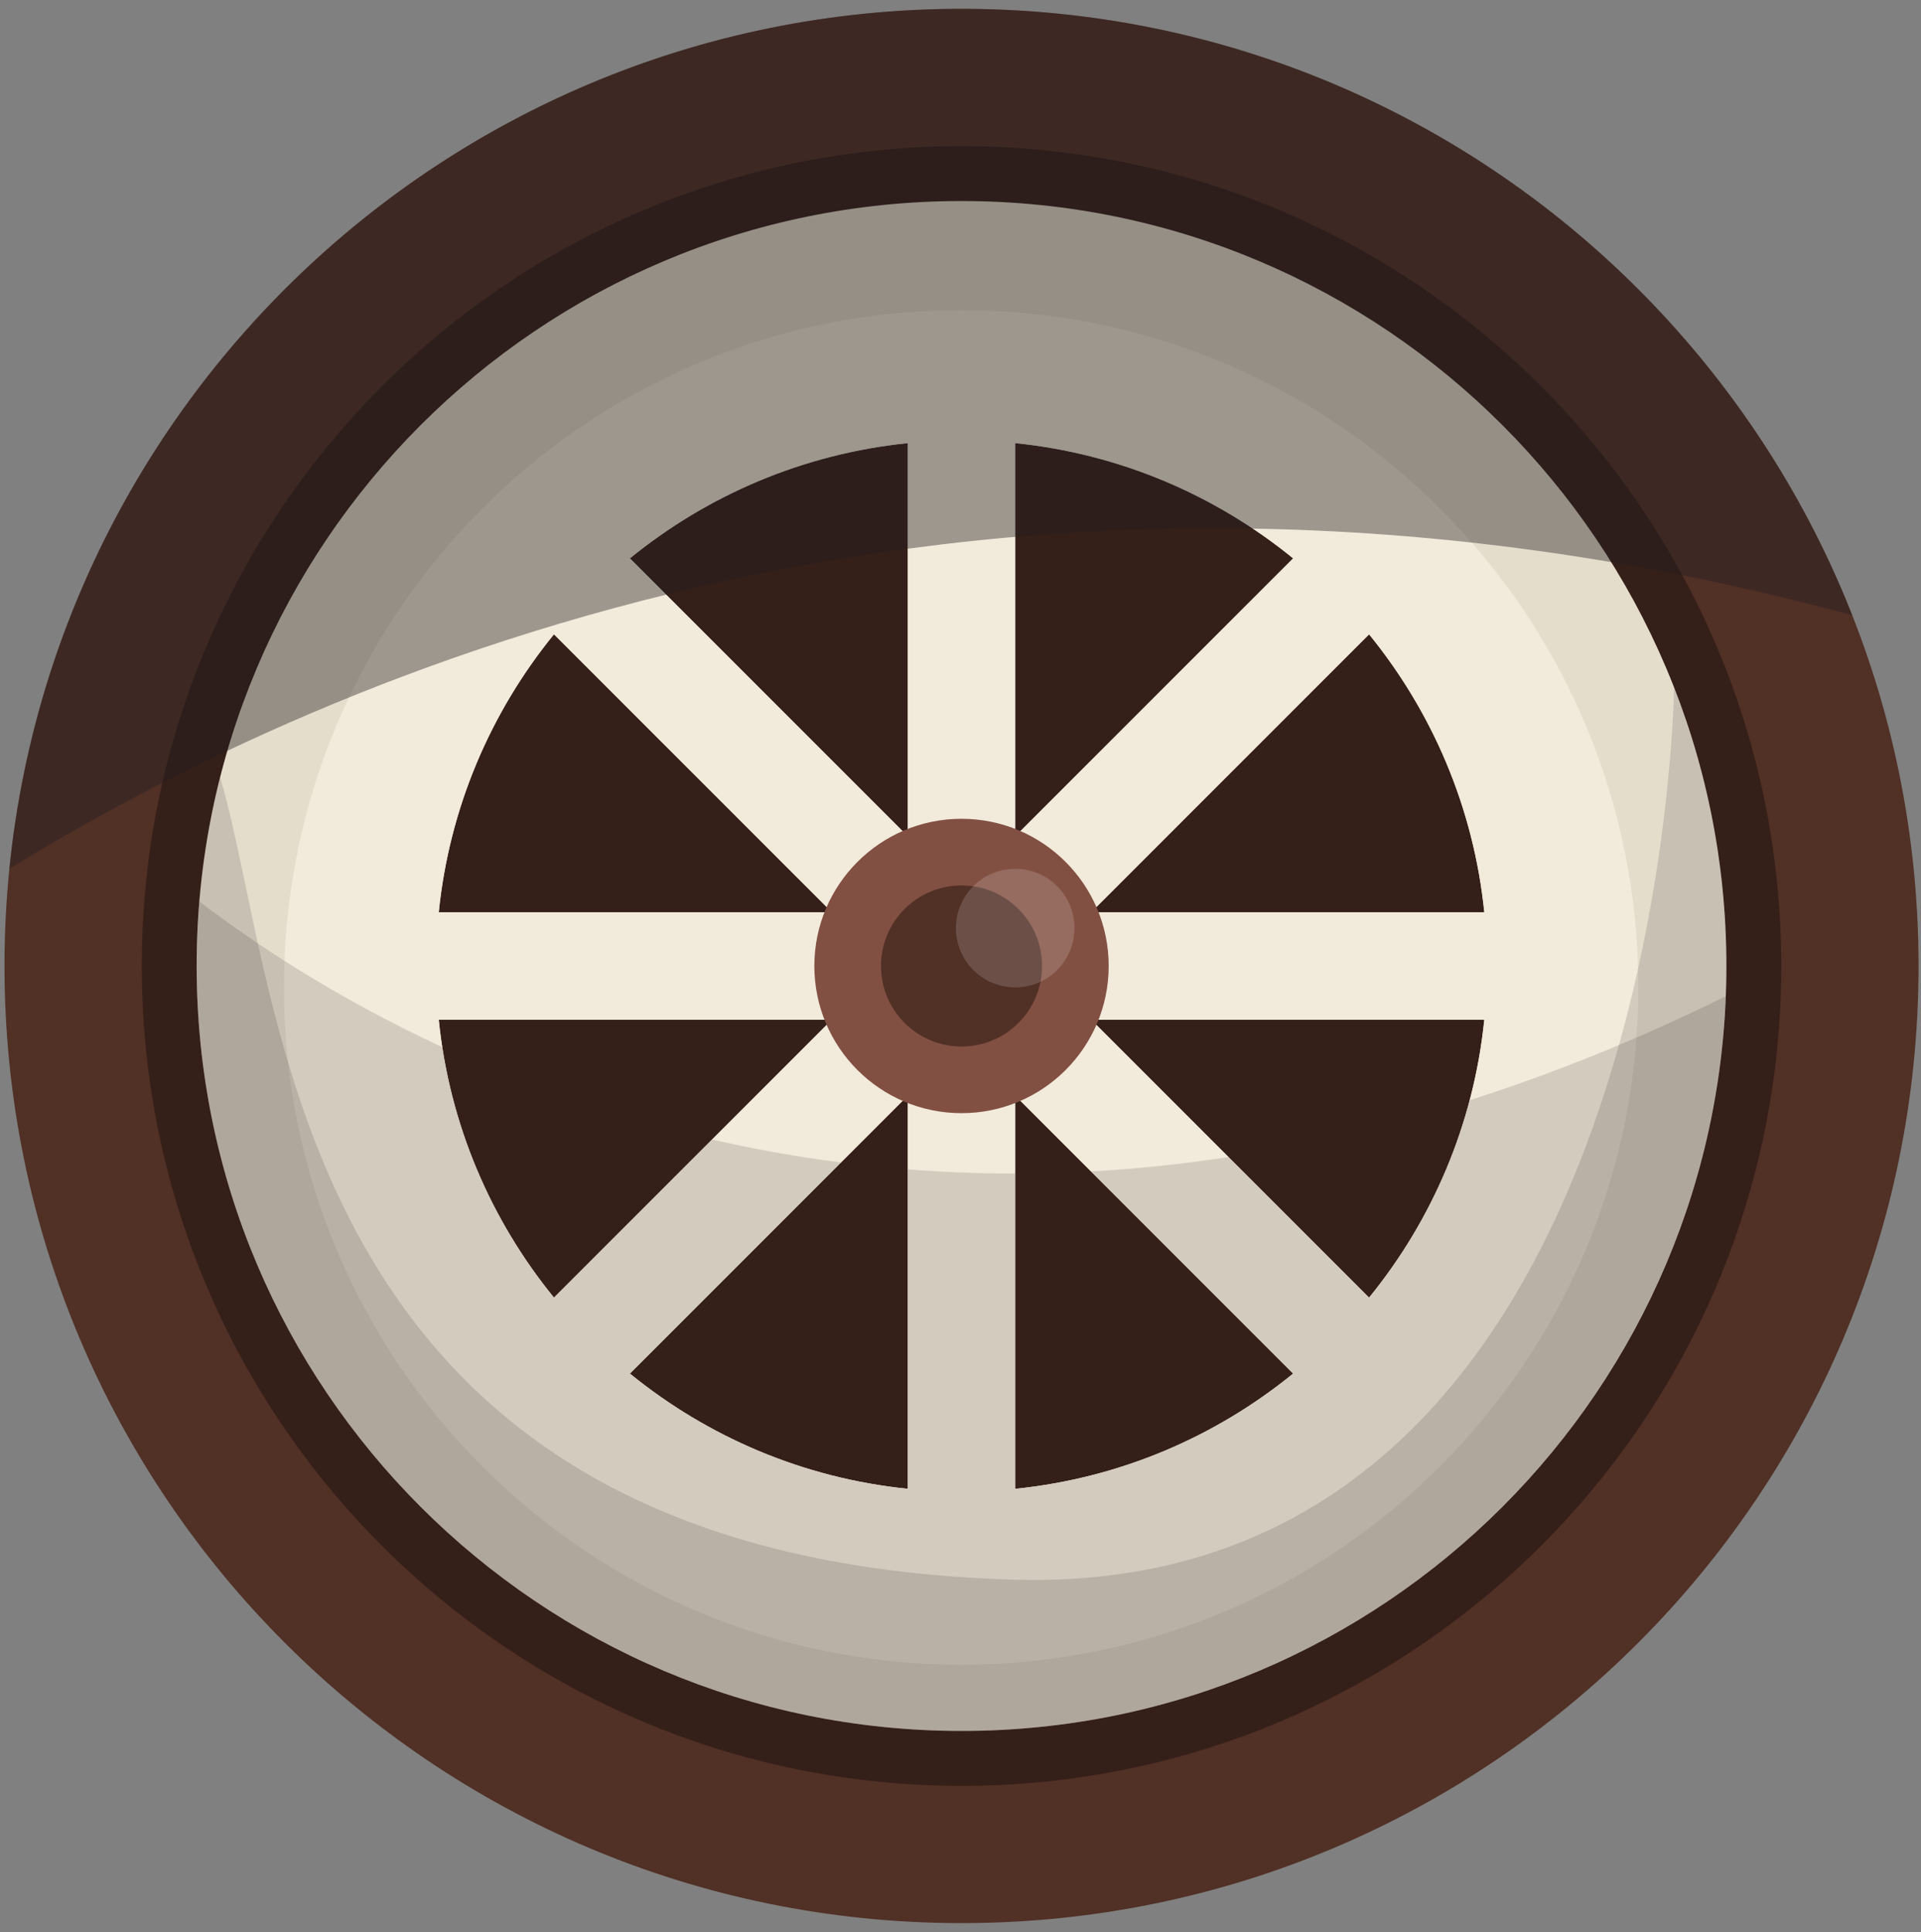 <svg width="175" height="176" viewBox="0 0 175 176" fill="none" xmlns="http://www.w3.org/2000/svg">


<rect x="0" y="0" width="175" height="176" fill="#808080" stroke="none"/>


<style>
  

    #rear-wheel{
        <!-- visibility: hidden; -->
        animation: wheels 2s infinite;
        transform-origin: center;
    }

    @keyframes wheels{
     	from {
		transform: rotate(0eg);
	}
	    to {
		transform: rotate(-360deg);
	}

    }

</style>



<g id="rear-wheel">
<path id="Vector" d="M87.593 175.171C135.743 175.171 174.776 136.138 174.776 87.988C174.776 39.838 135.743 0.805 87.593 0.805C39.443 0.805 0.41 39.838 0.41 87.988C0.41 136.138 39.443 175.171 87.593 175.171Z" fill="#513025"/>
<path id="Vector_2" d="M87.593 162.666C128.837 162.666 162.271 129.232 162.271 87.988C162.271 46.745 128.837 13.31 87.593 13.31C46.35 13.31 12.915 46.745 12.915 87.988C12.915 129.232 46.35 162.666 87.593 162.666Z" fill="#351F19"/>
<path id="Vector_3" d="M87.593 18.311C49.112 18.311 17.915 49.506 17.915 87.989C17.915 126.47 49.111 157.666 87.593 157.666C126.075 157.666 157.271 126.471 157.271 87.989C157.271 49.506 126.074 18.311 87.593 18.311ZM92.484 40.364C102.034 41.334 110.75 45.115 117.802 50.86L92.484 76.177V40.364ZM75.783 83.096H39.97C40.939 73.547 44.72 64.83 50.465 57.779L75.783 83.096ZM57.383 50.86C64.436 45.115 73.152 41.334 82.701 40.364V76.177L57.383 50.86ZM75.783 92.88L50.465 118.197C44.72 111.145 40.939 102.429 39.97 92.88H75.783ZM82.701 99.798V135.611C73.151 134.642 64.435 130.861 57.383 125.116L82.701 99.798ZM92.484 99.798L117.802 125.116C110.749 130.861 102.033 134.642 92.484 135.611V99.798ZM99.403 92.88H135.216C134.246 102.43 130.465 111.146 124.72 118.198L99.403 92.88ZM99.403 83.096L124.72 57.779C130.465 64.831 134.246 73.548 135.216 83.096H99.403Z" fill="#E5DDCC"/>
<path id="Vector_4" d="M149.252 89.939C149.252 55.866 121.631 28.245 87.558 28.245C53.486 28.245 25.865 55.866 25.865 89.939C25.865 124.011 53.486 151.632 87.558 151.632C121.631 151.633 149.252 124.012 149.252 89.939ZM50.465 57.778L75.783 83.095H39.97C40.938 73.547 44.72 64.83 50.465 57.778ZM39.97 92.88H75.783L50.465 118.197C44.72 111.146 40.938 102.43 39.97 92.88ZM82.701 135.611C73.151 134.642 64.435 130.861 57.383 125.116L82.701 99.798V135.611ZM82.701 76.178L57.383 50.861C64.436 45.116 73.152 41.335 82.701 40.365V76.178ZM135.217 83.096H99.404L124.721 57.779C130.466 64.83 134.247 73.547 135.217 83.096ZM92.484 40.364C102.034 41.334 110.75 45.115 117.802 50.86L92.484 76.177V40.364ZM92.484 135.611V99.798L117.802 125.116C110.75 130.861 102.034 134.643 92.484 135.611ZM99.403 92.88H135.216C134.246 102.43 130.465 111.146 124.72 118.198L99.403 92.88Z" fill="#F2EADA"/>
<path id="Vector_5" d="M87.593 101.395C94.998 101.395 101 95.392 101 87.988C101 80.584 94.998 74.581 87.593 74.581C80.189 74.581 74.186 80.584 74.186 87.988C74.186 95.392 80.189 101.395 87.593 101.395Z" fill="#825043"/>
<path id="Vector_6" d="M87.593 95.325C91.645 95.325 94.93 92.04 94.93 87.988C94.93 83.936 91.645 80.651 87.593 80.651C83.541 80.651 80.256 83.936 80.256 87.988C80.256 92.04 83.541 95.325 87.593 95.325Z" fill="#513025"/>
<path id="Vector_7" opacity="0.41" d="M0.854 79.14C30.15 61.119 90.227 34.766 168.736 56.04C155.99 23.695 124.465 0.805 87.592 0.805C42.43 0.805 5.289 35.146 0.854 79.14Z" fill="#231F20"/>
<path id="Vector_8" opacity="0.15" d="M87.593 157.665C125.148 157.665 155.748 127.95 157.2 90.751C149.168 94.709 141.388 97.824 133.881 100.217C132.12 106.893 128.957 112.998 124.721 118.198L111.918 105.395C107.629 106.047 103.448 106.481 99.392 106.705L117.803 125.116C110.75 130.861 102.034 134.642 92.485 135.611V106.894C89.133 106.897 85.872 106.763 82.702 106.515V135.611C73.152 134.642 64.436 130.861 57.384 125.116L76.613 105.887C72.525 105.362 68.609 104.651 64.869 103.794L50.466 118.197C45.228 111.767 41.63 103.952 40.3 95.385C30.261 90.729 22.768 85.64 18.181 82.124C18.019 84.059 17.916 86.011 17.916 87.987C17.915 126.47 49.111 157.665 87.593 157.665Z" fill="#231F20"/>
<path id="Vector_9" opacity="0.15" d="M152.504 62.665C152.471 64.717 150.879 145.498 92.484 143.889C25.936 142.056 25.99 90.727 20.055 70.804C18.66 76.301 17.914 82.057 17.914 87.989C17.914 126.47 49.11 157.666 87.592 157.666C126.074 157.666 157.27 126.471 157.27 87.989C157.271 79.051 155.569 70.517 152.504 62.665Z" fill="#231F20"/>
<path id="Vector_10" opacity="0.16" d="M92.485 89.939C95.467 89.939 97.885 87.521 97.885 84.539C97.885 81.557 95.467 79.139 92.485 79.139C89.503 79.139 87.085 81.557 87.085 84.539C87.085 87.521 89.503 89.939 92.485 89.939Z" fill="white"/>
</g>
</svg>
